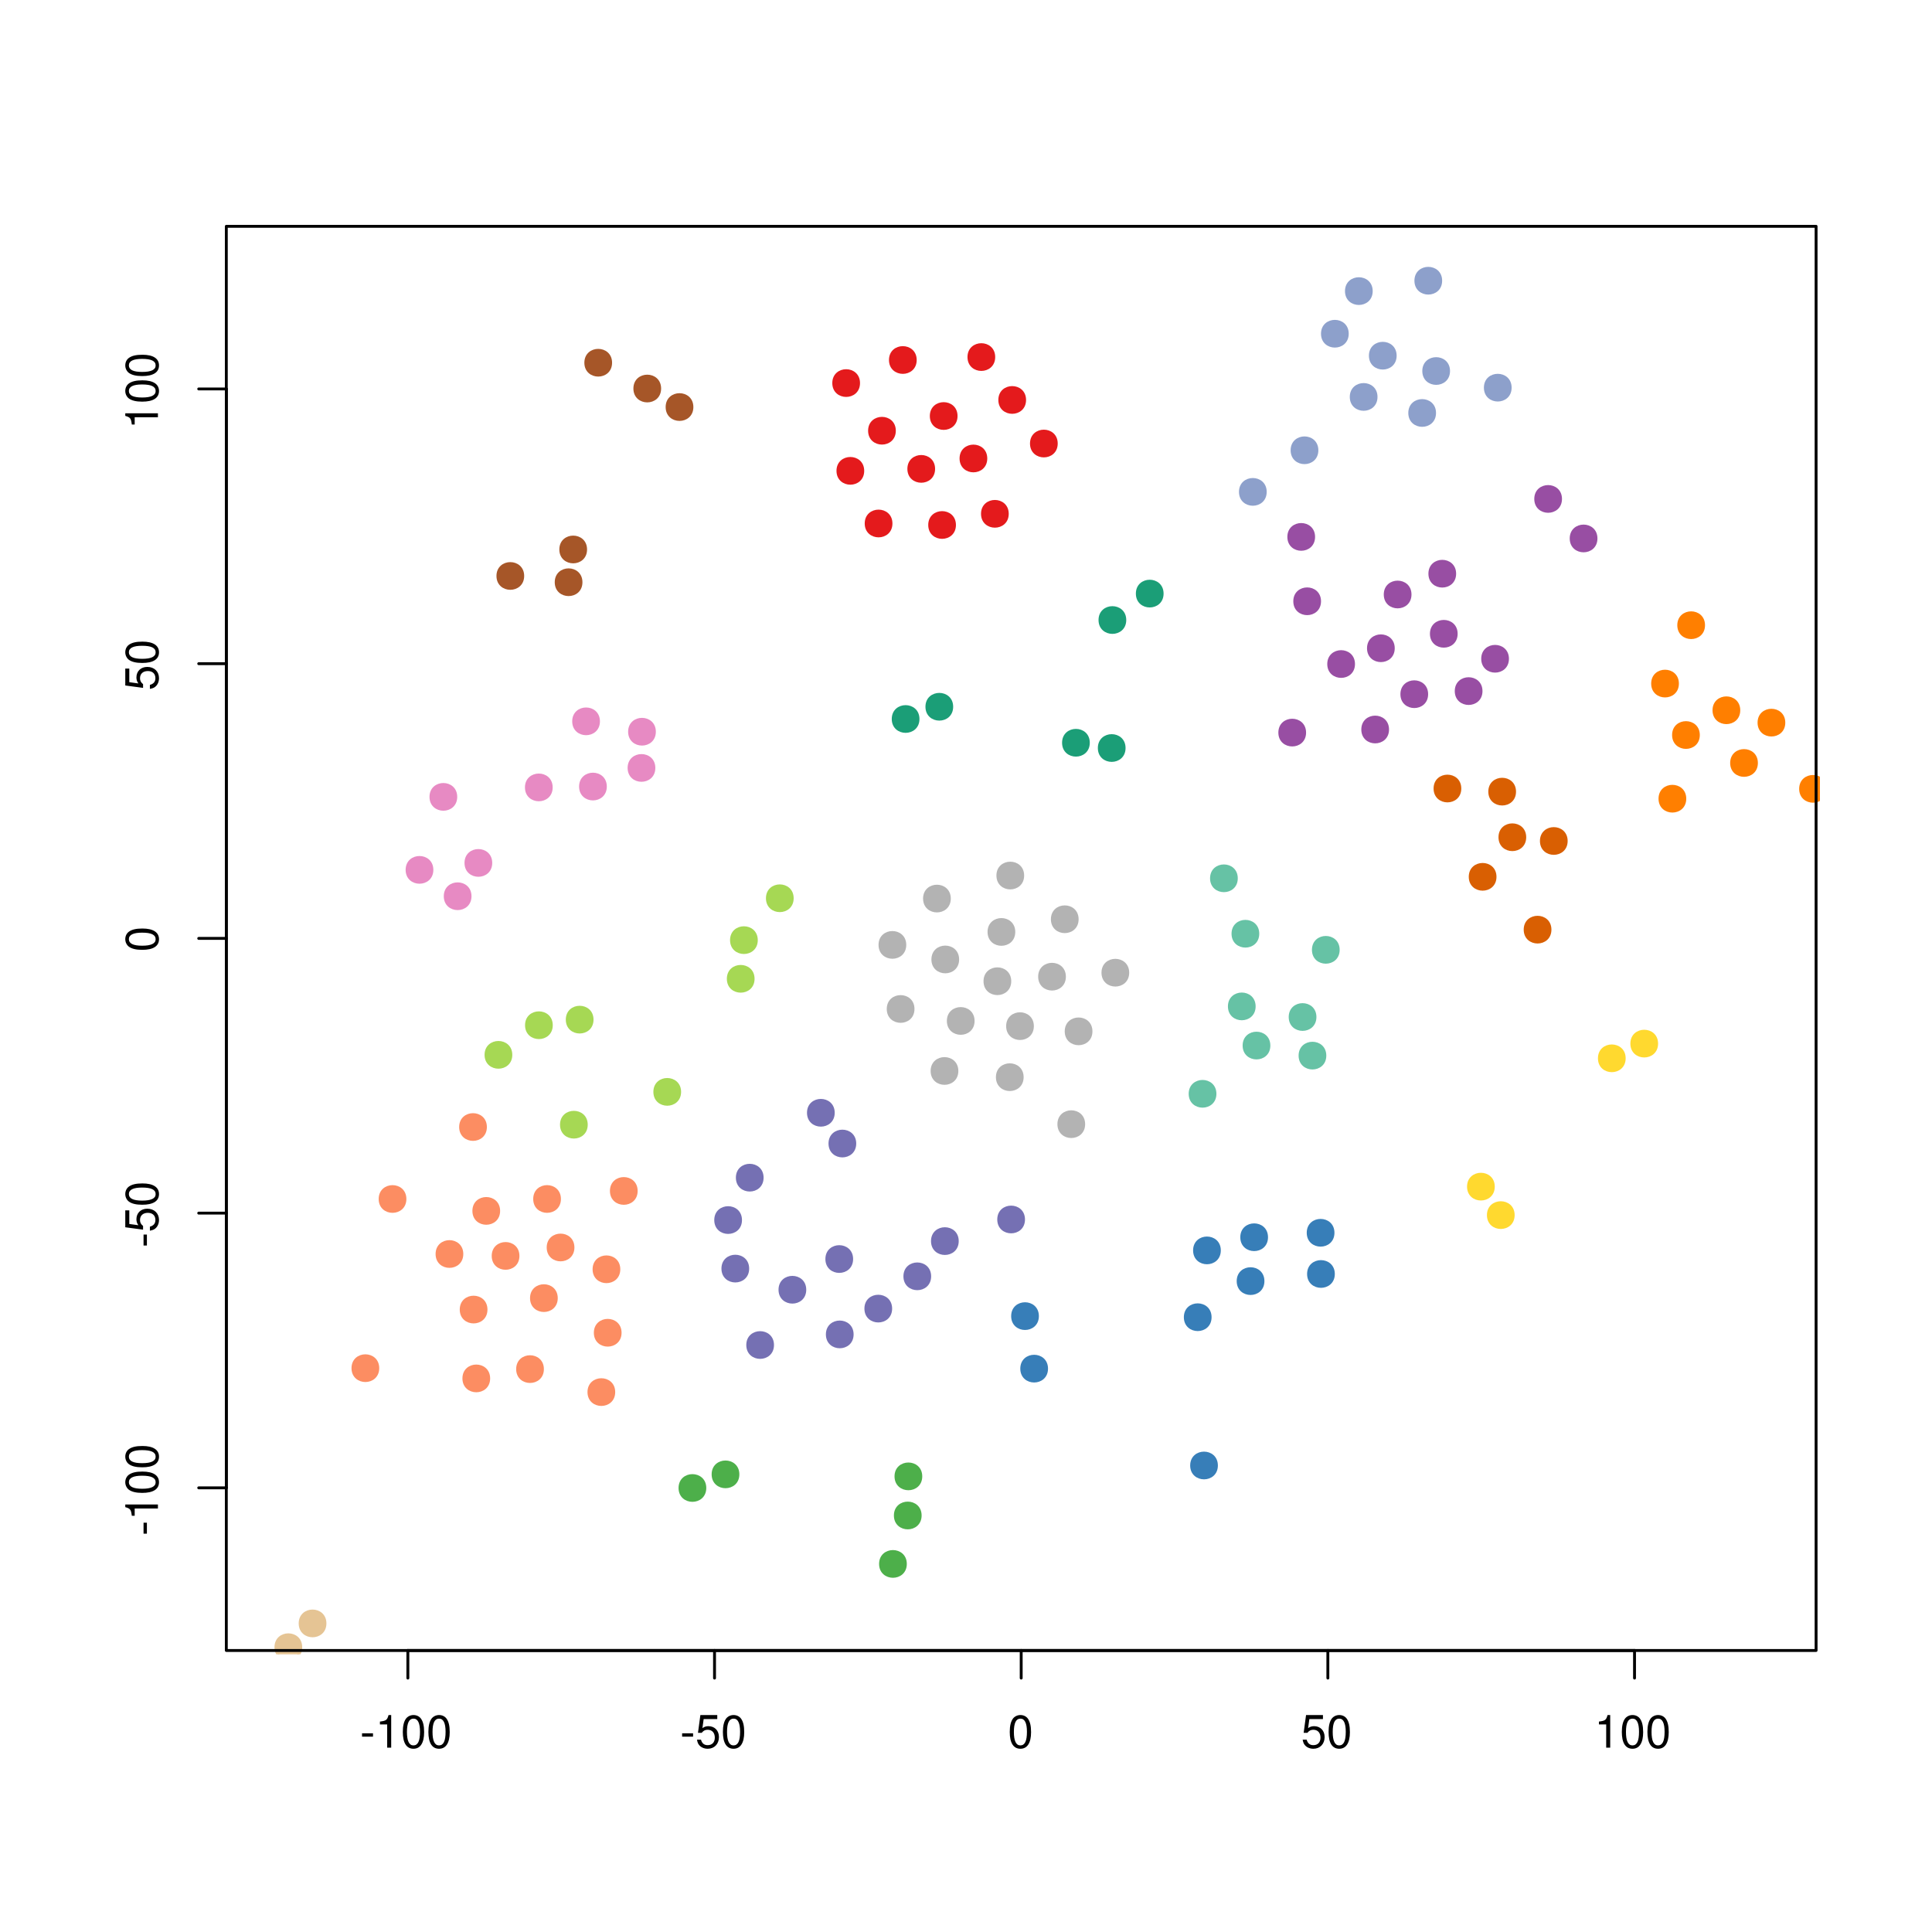 <?xml version="1.0" encoding="UTF-8"?>
<svg xmlns="http://www.w3.org/2000/svg" xmlns:xlink="http://www.w3.org/1999/xlink" width="504pt" height="504pt" viewBox="0 0 504 504" version="1.1">
<defs>
<g>
<symbol overflow="visible" id="glyph0-0">
<path style="stroke:none;" d=""/>
</symbol>
<symbol overflow="visible" id="glyph0-1">
<path style="stroke:none;" d="M 3.406 -3.75 L 0.547 -3.75 L 0.547 -2.875 L 3.406 -2.875 L 3.406 -3.75 Z M 3.406 -3.75 "/>
</symbol>
<symbol overflow="visible" id="glyph0-2">
<path style="stroke:none;" d="M 3.109 -6.062 L 3.109 0 L 4.156 0 L 4.156 -8.516 L 3.469 -8.516 C 3.094 -7.203 2.859 -7.016 1.219 -6.812 L 1.219 -6.062 L 3.109 -6.062 Z M 3.109 -6.062 "/>
</symbol>
<symbol overflow="visible" id="glyph0-3">
<path style="stroke:none;" d="M 3.297 -8.516 C 2.516 -8.516 1.781 -8.156 1.344 -7.578 C 0.797 -6.828 0.516 -5.688 0.516 -4.109 C 0.516 -1.25 1.469 0.281 3.297 0.281 C 5.094 0.281 6.078 -1.25 6.078 -4.047 C 6.078 -5.703 5.812 -6.797 5.25 -7.578 C 4.812 -8.172 4.109 -8.516 3.297 -8.516 Z M 3.297 -7.578 C 4.438 -7.578 5 -6.422 5 -4.141 C 5 -1.734 4.453 -0.594 3.281 -0.594 C 2.156 -0.594 1.594 -1.781 1.594 -4.109 C 1.594 -6.438 2.156 -7.578 3.297 -7.578 Z M 3.297 -7.578 "/>
</symbol>
<symbol overflow="visible" id="glyph0-4">
<path style="stroke:none;" d="M 5.719 -8.516 L 1.312 -8.516 L 0.688 -3.875 L 1.656 -3.875 C 2.141 -4.469 2.562 -4.672 3.219 -4.672 C 4.359 -4.672 5.078 -3.891 5.078 -2.625 C 5.078 -1.406 4.375 -0.656 3.219 -0.656 C 2.297 -0.656 1.734 -1.125 1.469 -2.094 L 0.422 -2.094 C 0.562 -1.391 0.688 -1.062 0.938 -0.75 C 1.422 -0.094 2.281 0.281 3.234 0.281 C 4.953 0.281 6.156 -0.969 6.156 -2.766 C 6.156 -4.453 5.047 -5.609 3.406 -5.609 C 2.812 -5.609 2.328 -5.453 1.844 -5.094 L 2.172 -7.469 L 5.719 -7.469 L 5.719 -8.516 Z M 5.719 -8.516 "/>
</symbol>
<symbol overflow="visible" id="glyph1-0">
<path style="stroke:none;" d=""/>
</symbol>
<symbol overflow="visible" id="glyph1-1">
<path style="stroke:none;" d="M -3.75 -3.406 L -3.75 -0.547 L -2.875 -0.547 L -2.875 -3.406 L -3.75 -3.406 Z M -3.75 -3.406 "/>
</symbol>
<symbol overflow="visible" id="glyph1-2">
<path style="stroke:none;" d="M -6.062 -3.109 L 0 -3.109 L 0 -4.156 L -8.516 -4.156 L -8.516 -3.469 C -7.203 -3.094 -7.016 -2.859 -6.812 -1.219 L -6.062 -1.219 L -6.062 -3.109 Z M -6.062 -3.109 "/>
</symbol>
<symbol overflow="visible" id="glyph1-3">
<path style="stroke:none;" d="M -8.516 -3.297 C -8.516 -2.516 -8.156 -1.781 -7.578 -1.344 C -6.828 -0.797 -5.688 -0.516 -4.109 -0.516 C -1.25 -0.516 0.281 -1.469 0.281 -3.297 C 0.281 -5.094 -1.25 -6.078 -4.047 -6.078 C -5.703 -6.078 -6.797 -5.812 -7.578 -5.25 C -8.172 -4.812 -8.516 -4.109 -8.516 -3.297 Z M -7.578 -3.297 C -7.578 -4.438 -6.422 -5 -4.141 -5 C -1.734 -5 -0.594 -4.453 -0.594 -3.281 C -0.594 -2.156 -1.781 -1.594 -4.109 -1.594 C -6.438 -1.594 -7.578 -2.156 -7.578 -3.297 Z M -7.578 -3.297 "/>
</symbol>
<symbol overflow="visible" id="glyph1-4">
<path style="stroke:none;" d="M -8.516 -5.719 L -8.516 -1.312 L -3.875 -0.688 L -3.875 -1.656 C -4.469 -2.141 -4.672 -2.562 -4.672 -3.219 C -4.672 -4.359 -3.891 -5.078 -2.625 -5.078 C -1.406 -5.078 -0.656 -4.375 -0.656 -3.219 C -0.656 -2.297 -1.125 -1.734 -2.094 -1.469 L -2.094 -0.422 C -1.391 -0.562 -1.062 -0.688 -0.75 -0.938 C -0.094 -1.422 0.281 -2.281 0.281 -3.234 C 0.281 -4.953 -0.969 -6.156 -2.766 -6.156 C -4.453 -6.156 -5.609 -5.047 -5.609 -3.406 C -5.609 -2.812 -5.453 -2.328 -5.094 -1.844 L -7.469 -2.172 L -7.469 -5.719 L -8.516 -5.719 Z M -8.516 -5.719 "/>
</symbol>
</g>
<clipPath id="clip1">
  <path d="M 59.039 59.039 L 474.758 59.039 L 474.758 431.559 L 59.039 431.559 Z M 59.039 59.039 "/>
</clipPath>
<clipPath id="clip2">
  <path d="M 0 0 L 505 0 L 505 505 L 0 505 Z M 0 0 "/>
</clipPath>
</defs>
<g id="surface0">
<rect x="0" y="0" width="504" height="504" style="fill:rgb(100%,100%,100%);fill-opacity:1;stroke:none;"/>
<g clip-path="url(#clip1)" clip-rule="nonzero">
<path style="fill-rule:nonzero;fill:rgb(98.824%,55.294%,38.431%);fill-opacity:1;stroke-width:0.75;stroke-linecap:round;stroke-linejoin:round;stroke:rgb(98.824%,55.294%,38.431%);stroke-opacity:1;stroke-miterlimit:10;" d="M 161.441 331.117 C 161.441 335.438 154.965 335.438 154.965 331.117 C 154.965 326.797 161.441 326.797 161.441 331.117 "/>
<path style="fill-rule:nonzero;fill:rgb(70.196%,70.196%,70.196%);fill-opacity:1;stroke-width:0.75;stroke-linecap:round;stroke-linejoin:round;stroke:rgb(70.196%,70.196%,70.196%);stroke-opacity:1;stroke-miterlimit:10;" d="M 249.832 250.293 C 249.832 254.613 243.352 254.613 243.352 250.293 C 243.352 245.973 249.832 245.973 249.832 250.293 "/>
<path style="fill-rule:nonzero;fill:rgb(70.196%,70.196%,70.196%);fill-opacity:1;stroke-width:0.75;stroke-linecap:round;stroke-linejoin:round;stroke:rgb(70.196%,70.196%,70.196%);stroke-opacity:1;stroke-miterlimit:10;" d="M 236.039 246.496 C 236.039 250.816 229.559 250.816 229.559 246.496 C 229.559 242.176 236.039 242.176 236.039 246.496 "/>
<path style="fill-rule:nonzero;fill:rgb(70.196%,70.196%,70.196%);fill-opacity:1;stroke-width:0.75;stroke-linecap:round;stroke-linejoin:round;stroke:rgb(70.196%,70.196%,70.196%);stroke-opacity:1;stroke-miterlimit:10;" d="M 294.199 253.746 C 294.199 258.066 287.719 258.066 287.719 253.746 C 287.719 249.426 294.199 249.426 294.199 253.746 "/>
<path style="fill-rule:nonzero;fill:rgb(70.196%,70.196%,70.196%);fill-opacity:1;stroke-width:0.75;stroke-linecap:round;stroke-linejoin:round;stroke:rgb(70.196%,70.196%,70.196%);stroke-opacity:1;stroke-miterlimit:10;" d="M 266.793 228.402 C 266.793 232.723 260.312 232.723 260.312 228.402 C 260.312 224.082 266.793 224.082 266.793 228.402 "/>
<path style="fill-rule:nonzero;fill:rgb(45.882%,43.922%,70.196%);fill-opacity:1;stroke-width:0.75;stroke-linecap:round;stroke-linejoin:round;stroke:rgb(45.882%,43.922%,70.196%);stroke-opacity:1;stroke-miterlimit:10;" d="M 222.305 348.105 C 222.305 352.426 215.824 352.426 215.824 348.105 C 215.824 343.785 222.305 343.785 222.305 348.105 "/>
<path style="fill-rule:nonzero;fill:rgb(45.882%,43.922%,70.196%);fill-opacity:1;stroke-width:0.75;stroke-linecap:round;stroke-linejoin:round;stroke:rgb(45.882%,43.922%,70.196%);stroke-opacity:1;stroke-miterlimit:10;" d="M 209.949 336.453 C 209.949 340.773 203.469 340.773 203.469 336.453 C 203.469 332.133 209.949 332.133 209.949 336.453 "/>
<path style="fill-rule:nonzero;fill:rgb(98.824%,55.294%,38.431%);fill-opacity:1;stroke-width:0.75;stroke-linecap:round;stroke-linejoin:round;stroke:rgb(98.824%,55.294%,38.431%);stroke-opacity:1;stroke-miterlimit:10;" d="M 130.09 315.887 C 130.09 320.207 123.609 320.207 123.609 315.887 C 123.609 311.566 130.09 311.566 130.09 315.887 "/>
<path style="fill-rule:nonzero;fill:rgb(98.824%,55.294%,38.431%);fill-opacity:1;stroke-width:0.75;stroke-linecap:round;stroke-linejoin:round;stroke:rgb(98.824%,55.294%,38.431%);stroke-opacity:1;stroke-miterlimit:10;" d="M 145.953 312.777 C 145.953 317.098 139.473 317.098 139.473 312.777 C 139.473 308.457 145.953 308.457 145.953 312.777 "/>
<path style="fill-rule:nonzero;fill:rgb(98.824%,55.294%,38.431%);fill-opacity:1;stroke-width:0.75;stroke-linecap:round;stroke-linejoin:round;stroke:rgb(98.824%,55.294%,38.431%);stroke-opacity:1;stroke-miterlimit:10;" d="M 126.789 341.625 C 126.789 345.945 120.309 345.945 120.309 341.625 C 120.309 337.305 126.789 337.305 126.789 341.625 "/>
<path style="fill-rule:nonzero;fill:rgb(98.824%,55.294%,38.431%);fill-opacity:1;stroke-width:0.75;stroke-linecap:round;stroke-linejoin:round;stroke:rgb(98.824%,55.294%,38.431%);stroke-opacity:1;stroke-miterlimit:10;" d="M 120.484 327.133 C 120.484 331.453 114.008 331.453 114.008 327.133 C 114.008 322.812 120.484 322.812 120.484 327.133 "/>
<path style="fill-rule:nonzero;fill:rgb(98.824%,55.294%,38.431%);fill-opacity:1;stroke-width:0.75;stroke-linecap:round;stroke-linejoin:round;stroke:rgb(98.824%,55.294%,38.431%);stroke-opacity:1;stroke-miterlimit:10;" d="M 126.637 294.004 C 126.637 298.324 120.156 298.324 120.156 294.004 C 120.156 289.688 126.637 289.688 126.637 294.004 "/>
<path style="fill-rule:nonzero;fill:rgb(98.824%,55.294%,38.431%);fill-opacity:1;stroke-width:0.75;stroke-linecap:round;stroke-linejoin:round;stroke:rgb(98.824%,55.294%,38.431%);stroke-opacity:1;stroke-miterlimit:10;" d="M 161.773 347.676 C 161.773 351.996 155.293 351.996 155.293 347.676 C 155.293 343.355 161.773 343.355 161.773 347.676 "/>
<path style="fill-rule:nonzero;fill:rgb(90.588%,54.118%,76.471%);fill-opacity:1;stroke-width:0.75;stroke-linecap:round;stroke-linejoin:round;stroke:rgb(90.588%,54.118%,76.471%);stroke-opacity:1;stroke-miterlimit:10;" d="M 143.801 205.41 C 143.801 209.73 137.32 209.73 137.32 205.41 C 137.32 201.09 143.801 201.09 143.801 205.41 "/>
<path style="fill-rule:nonzero;fill:rgb(96.863%,50.588%,74.902%);fill-opacity:1;stroke-width:0.75;stroke-linecap:round;stroke-linejoin:round;stroke:rgb(96.863%,50.588%,74.902%);stroke-opacity:1;stroke-miterlimit:10;" d="M 480.898 452.477 C 480.898 456.797 474.418 456.797 474.418 452.477 C 474.418 448.156 480.898 448.156 480.898 452.477 "/>
<path style="fill-rule:nonzero;fill:rgb(90.588%,54.118%,76.471%);fill-opacity:1;stroke-width:0.75;stroke-linecap:round;stroke-linejoin:round;stroke:rgb(90.588%,54.118%,76.471%);stroke-opacity:1;stroke-miterlimit:10;" d="M 122.625 233.801 C 122.625 238.121 116.145 238.121 116.145 233.801 C 116.145 229.48 122.625 229.48 122.625 233.801 "/>
<path style="fill-rule:nonzero;fill:rgb(45.882%,43.922%,70.196%);fill-opacity:1;stroke-width:0.75;stroke-linecap:round;stroke-linejoin:round;stroke:rgb(45.882%,43.922%,70.196%);stroke-opacity:1;stroke-miterlimit:10;" d="M 193.184 318.277 C 193.184 322.598 186.703 322.598 186.703 318.277 C 186.703 313.957 193.184 313.957 193.184 318.277 "/>
<path style="fill-rule:nonzero;fill:rgb(45.882%,43.922%,70.196%);fill-opacity:1;stroke-width:0.75;stroke-linecap:round;stroke-linejoin:round;stroke:rgb(45.882%,43.922%,70.196%);stroke-opacity:1;stroke-miterlimit:10;" d="M 195.059 330.938 C 195.059 335.258 188.578 335.258 188.578 330.938 C 188.578 326.617 195.059 326.617 195.059 330.938 "/>
<path style="fill-rule:nonzero;fill:rgb(98.824%,55.294%,38.431%);fill-opacity:1;stroke-width:0.75;stroke-linecap:round;stroke-linejoin:round;stroke:rgb(98.824%,55.294%,38.431%);stroke-opacity:1;stroke-miterlimit:10;" d="M 105.637 312.781 C 105.637 317.098 99.16 317.098 99.16 312.781 C 99.16 308.461 105.637 308.461 105.637 312.781 "/>
<path style="fill-rule:nonzero;fill:rgb(89.804%,76.863%,58.039%);fill-opacity:1;stroke-width:0.75;stroke-linecap:round;stroke-linejoin:round;stroke:rgb(89.804%,76.863%,58.039%);stroke-opacity:1;stroke-miterlimit:10;" d="M 84.777 423.5 C 84.777 427.82 78.297 427.82 78.297 423.5 C 78.297 419.18 84.777 419.18 84.777 423.5 "/>
<path style="fill-rule:nonzero;fill:rgb(65.098%,84.706%,32.941%);fill-opacity:1;stroke-width:0.75;stroke-linecap:round;stroke-linejoin:round;stroke:rgb(65.098%,84.706%,32.941%);stroke-opacity:1;stroke-miterlimit:10;" d="M 177.301 284.836 C 177.301 289.156 170.82 289.156 170.82 284.836 C 170.82 280.516 177.301 280.516 177.301 284.836 "/>
<path style="fill-rule:nonzero;fill:rgb(70.196%,70.196%,70.196%);fill-opacity:1;stroke-width:0.75;stroke-linecap:round;stroke-linejoin:round;stroke:rgb(70.196%,70.196%,70.196%);stroke-opacity:1;stroke-miterlimit:10;" d="M 269.328 267.688 C 269.328 272.008 262.848 272.008 262.848 267.688 C 262.848 263.371 269.328 263.371 269.328 267.688 "/>
<path style="fill-rule:nonzero;fill:rgb(70.196%,70.196%,70.196%);fill-opacity:1;stroke-width:0.75;stroke-linecap:round;stroke-linejoin:round;stroke:rgb(70.196%,70.196%,70.196%);stroke-opacity:1;stroke-miterlimit:10;" d="M 284.609 269.047 C 284.609 273.367 278.129 273.367 278.129 269.047 C 278.129 264.727 284.609 264.727 284.609 269.047 "/>
<path style="fill-rule:nonzero;fill:rgb(90.588%,54.118%,76.471%);fill-opacity:1;stroke-width:0.75;stroke-linecap:round;stroke-linejoin:round;stroke:rgb(90.588%,54.118%,76.471%);stroke-opacity:1;stroke-miterlimit:10;" d="M 118.898 207.879 C 118.898 212.199 112.418 212.199 112.418 207.879 C 112.418 203.559 118.898 203.559 118.898 207.879 "/>
<path style="fill-rule:nonzero;fill:rgb(98.824%,55.294%,38.431%);fill-opacity:1;stroke-width:0.75;stroke-linecap:round;stroke-linejoin:round;stroke:rgb(98.824%,55.294%,38.431%);stroke-opacity:1;stroke-miterlimit:10;" d="M 160.113 363.156 C 160.113 367.473 153.633 367.473 153.633 363.156 C 153.633 358.836 160.113 358.836 160.113 363.156 "/>
<path style="fill-rule:nonzero;fill:rgb(70.196%,70.196%,70.196%);fill-opacity:1;stroke-width:0.75;stroke-linecap:round;stroke-linejoin:round;stroke:rgb(70.196%,70.196%,70.196%);stroke-opacity:1;stroke-miterlimit:10;" d="M 249.629 279.383 C 249.629 283.703 243.148 283.703 243.148 279.383 C 243.148 275.062 249.629 275.062 249.629 279.383 "/>
<path style="fill-rule:nonzero;fill:rgb(70.196%,70.196%,70.196%);fill-opacity:1;stroke-width:0.75;stroke-linecap:round;stroke-linejoin:round;stroke:rgb(70.196%,70.196%,70.196%);stroke-opacity:1;stroke-miterlimit:10;" d="M 266.66 281.004 C 266.66 285.324 260.18 285.324 260.18 281.004 C 260.18 276.684 266.66 276.684 266.66 281.004 "/>
<path style="fill-rule:nonzero;fill:rgb(70.196%,70.196%,70.196%);fill-opacity:1;stroke-width:0.75;stroke-linecap:round;stroke-linejoin:round;stroke:rgb(70.196%,70.196%,70.196%);stroke-opacity:1;stroke-miterlimit:10;" d="M 253.863 266.332 C 253.863 270.652 247.383 270.652 247.383 266.332 C 247.383 262.012 253.863 262.012 253.863 266.332 "/>
<path style="fill-rule:nonzero;fill:rgb(45.882%,43.922%,70.196%);fill-opacity:1;stroke-width:0.75;stroke-linecap:round;stroke-linejoin:round;stroke:rgb(45.882%,43.922%,70.196%);stroke-opacity:1;stroke-miterlimit:10;" d="M 232.355 341.375 C 232.355 345.695 225.875 345.695 225.875 341.375 C 225.875 337.055 232.355 337.055 232.355 341.375 "/>
<path style="fill-rule:nonzero;fill:rgb(90.588%,54.118%,76.471%);fill-opacity:1;stroke-width:0.75;stroke-linecap:round;stroke-linejoin:round;stroke:rgb(90.588%,54.118%,76.471%);stroke-opacity:1;stroke-miterlimit:10;" d="M 128.031 225.109 C 128.031 229.43 121.551 229.43 121.551 225.109 C 121.551 220.789 128.031 220.789 128.031 225.109 "/>
<path style="fill-rule:nonzero;fill:rgb(65.098%,84.706%,32.941%);fill-opacity:1;stroke-width:0.75;stroke-linecap:round;stroke-linejoin:round;stroke:rgb(65.098%,84.706%,32.941%);stroke-opacity:1;stroke-miterlimit:10;" d="M 143.824 267.449 C 143.824 271.77 137.344 271.77 137.344 267.449 C 137.344 263.129 143.824 263.129 143.824 267.449 "/>
<path style="fill-rule:nonzero;fill:rgb(65.098%,84.706%,32.941%);fill-opacity:1;stroke-width:0.75;stroke-linecap:round;stroke-linejoin:round;stroke:rgb(65.098%,84.706%,32.941%);stroke-opacity:1;stroke-miterlimit:10;" d="M 133.266 275.176 C 133.266 279.496 126.785 279.496 126.785 275.176 C 126.785 270.855 133.266 270.855 133.266 275.176 "/>
<path style="fill-rule:nonzero;fill:rgb(65.098%,84.706%,32.941%);fill-opacity:1;stroke-width:0.75;stroke-linecap:round;stroke-linejoin:round;stroke:rgb(65.098%,84.706%,32.941%);stroke-opacity:1;stroke-miterlimit:10;" d="M 197.305 245.254 C 197.305 249.574 190.824 249.574 190.824 245.254 C 190.824 240.934 197.305 240.934 197.305 245.254 "/>
<path style="fill-rule:nonzero;fill:rgb(40%,76.078%,64.706%);fill-opacity:1;stroke-width:0.75;stroke-linecap:round;stroke-linejoin:round;stroke:rgb(40%,76.078%,64.706%);stroke-opacity:1;stroke-miterlimit:10;" d="M 316.949 285.34 C 316.949 289.66 310.469 289.66 310.469 285.34 C 310.469 281.02 316.949 281.02 316.949 285.34 "/>
<path style="fill-rule:nonzero;fill:rgb(65.098%,84.706%,32.941%);fill-opacity:1;stroke-width:0.75;stroke-linecap:round;stroke-linejoin:round;stroke:rgb(65.098%,84.706%,32.941%);stroke-opacity:1;stroke-miterlimit:10;" d="M 206.668 234.328 C 206.668 238.648 200.188 238.648 200.188 234.328 C 200.188 230.008 206.668 230.008 206.668 234.328 "/>
<path style="fill-rule:nonzero;fill:rgb(65.098%,84.706%,32.941%);fill-opacity:1;stroke-width:0.75;stroke-linecap:round;stroke-linejoin:round;stroke:rgb(65.098%,84.706%,32.941%);stroke-opacity:1;stroke-miterlimit:10;" d="M 196.469 255.34 C 196.469 259.66 189.988 259.66 189.988 255.34 C 189.988 251.02 196.469 251.02 196.469 255.34 "/>
<path style="fill-rule:nonzero;fill:rgb(40%,76.078%,64.706%);fill-opacity:1;stroke-width:0.75;stroke-linecap:round;stroke-linejoin:round;stroke:rgb(40%,76.078%,64.706%);stroke-opacity:1;stroke-miterlimit:10;" d="M 349.102 247.781 C 349.102 252.102 342.621 252.102 342.621 247.781 C 342.621 243.461 349.102 243.461 349.102 247.781 "/>
<path style="fill-rule:nonzero;fill:rgb(65.098%,33.725%,15.686%);fill-opacity:1;stroke-width:0.75;stroke-linecap:round;stroke-linejoin:round;stroke:rgb(65.098%,33.725%,15.686%);stroke-opacity:1;stroke-miterlimit:10;" d="M 152.77 143.34 C 152.77 147.66 146.289 147.66 146.289 143.34 C 146.289 139.02 152.77 139.02 152.77 143.34 "/>
<path style="fill-rule:nonzero;fill:rgb(40%,76.078%,64.706%);fill-opacity:1;stroke-width:0.75;stroke-linecap:round;stroke-linejoin:round;stroke:rgb(40%,76.078%,64.706%);stroke-opacity:1;stroke-miterlimit:10;" d="M 328.125 243.582 C 328.125 247.902 321.645 247.902 321.645 243.582 C 321.645 239.262 328.125 239.262 328.125 243.582 "/>
<path style="fill-rule:nonzero;fill:rgb(98.824%,55.294%,38.431%);fill-opacity:1;stroke-width:0.75;stroke-linecap:round;stroke-linejoin:round;stroke:rgb(98.824%,55.294%,38.431%);stroke-opacity:1;stroke-miterlimit:10;" d="M 165.969 310.68 C 165.969 315 159.488 315 159.488 310.68 C 159.488 306.359 165.969 306.359 165.969 310.68 "/>
<path style="fill-rule:nonzero;fill:rgb(90.588%,54.118%,76.471%);fill-opacity:1;stroke-width:0.75;stroke-linecap:round;stroke-linejoin:round;stroke:rgb(90.588%,54.118%,76.471%);stroke-opacity:1;stroke-miterlimit:10;" d="M 157.922 205.188 C 157.922 209.508 151.441 209.508 151.441 205.188 C 151.441 200.867 157.922 200.867 157.922 205.188 "/>
<path style="fill-rule:nonzero;fill:rgb(89.804%,76.863%,58.039%);fill-opacity:1;stroke-width:0.75;stroke-linecap:round;stroke-linejoin:round;stroke:rgb(89.804%,76.863%,58.039%);stroke-opacity:1;stroke-miterlimit:10;" d="M 138.547 445.414 C 138.547 449.734 132.066 449.734 132.066 445.414 C 132.066 441.098 138.547 441.098 138.547 445.414 "/>
<path style="fill-rule:nonzero;fill:rgb(89.804%,76.863%,58.039%);fill-opacity:1;stroke-width:0.75;stroke-linecap:round;stroke-linejoin:round;stroke:rgb(89.804%,76.863%,58.039%);stroke-opacity:1;stroke-miterlimit:10;" d="M 78.461 429.707 C 78.461 434.027 71.98 434.027 71.98 429.707 C 71.98 425.387 78.461 425.387 78.461 429.707 "/>
<path style="fill-rule:nonzero;fill:rgb(59.608%,30.588%,63.922%);fill-opacity:1;stroke-width:0.75;stroke-linecap:round;stroke-linejoin:round;stroke:rgb(59.608%,30.588%,63.922%);stroke-opacity:1;stroke-miterlimit:10;" d="M 342.688 140.062 C 342.688 144.383 336.207 144.383 336.207 140.062 C 336.207 135.742 342.688 135.742 342.688 140.062 "/>
<path style="fill-rule:nonzero;fill:rgb(55.294%,62.745%,79.608%);fill-opacity:1;stroke-width:0.75;stroke-linecap:round;stroke-linejoin:round;stroke:rgb(55.294%,62.745%,79.608%);stroke-opacity:1;stroke-miterlimit:10;" d="M 330.066 128.316 C 330.066 132.637 323.586 132.637 323.586 128.316 C 323.586 123.996 330.066 123.996 330.066 128.316 "/>
<path style="fill-rule:nonzero;fill:rgb(21.569%,49.412%,72.157%);fill-opacity:1;stroke-width:0.75;stroke-linecap:round;stroke-linejoin:round;stroke:rgb(21.569%,49.412%,72.157%);stroke-opacity:1;stroke-miterlimit:10;" d="M 273.02 357.035 C 273.02 361.355 266.539 361.355 266.539 357.035 C 266.539 352.715 273.02 352.715 273.02 357.035 "/>
<path style="fill-rule:nonzero;fill:rgb(21.569%,49.412%,72.157%);fill-opacity:1;stroke-width:0.75;stroke-linecap:round;stroke-linejoin:round;stroke:rgb(21.569%,49.412%,72.157%);stroke-opacity:1;stroke-miterlimit:10;" d="M 270.637 343.336 C 270.637 347.656 264.156 347.656 264.156 343.336 C 264.156 339.016 270.637 339.016 270.637 343.336 "/>
<path style="fill-rule:nonzero;fill:rgb(21.569%,49.412%,72.157%);fill-opacity:1;stroke-width:0.75;stroke-linecap:round;stroke-linejoin:round;stroke:rgb(21.569%,49.412%,72.157%);stroke-opacity:1;stroke-miterlimit:10;" d="M 315.688 343.621 C 315.688 347.941 309.207 347.941 309.207 343.621 C 309.207 339.301 315.688 339.301 315.688 343.621 "/>
<path style="fill-rule:nonzero;fill:rgb(65.098%,84.706%,32.941%);fill-opacity:1;stroke-width:0.75;stroke-linecap:round;stroke-linejoin:round;stroke:rgb(65.098%,84.706%,32.941%);stroke-opacity:1;stroke-miterlimit:10;" d="M 154.457 265.992 C 154.457 270.312 147.977 270.312 147.977 265.992 C 147.977 261.672 154.457 261.672 154.457 265.992 "/>
<path style="fill-rule:nonzero;fill:rgb(70.196%,70.196%,70.196%);fill-opacity:1;stroke-width:0.75;stroke-linecap:round;stroke-linejoin:round;stroke:rgb(70.196%,70.196%,70.196%);stroke-opacity:1;stroke-miterlimit:10;" d="M 277.68 254.785 C 277.68 259.105 271.199 259.105 271.199 254.785 C 271.199 250.465 277.68 250.465 277.68 254.785 "/>
<path style="fill-rule:nonzero;fill:rgb(70.196%,70.196%,70.196%);fill-opacity:1;stroke-width:0.75;stroke-linecap:round;stroke-linejoin:round;stroke:rgb(70.196%,70.196%,70.196%);stroke-opacity:1;stroke-miterlimit:10;" d="M 263.426 255.973 C 263.426 260.293 256.945 260.293 256.945 255.973 C 256.945 251.652 263.426 251.652 263.426 255.973 "/>
<path style="fill-rule:nonzero;fill:rgb(70.196%,70.196%,70.196%);fill-opacity:1;stroke-width:0.75;stroke-linecap:round;stroke-linejoin:round;stroke:rgb(70.196%,70.196%,70.196%);stroke-opacity:1;stroke-miterlimit:10;" d="M 281.004 239.805 C 281.004 244.125 274.523 244.125 274.523 239.805 C 274.523 235.484 281.004 235.484 281.004 239.805 "/>
<path style="fill-rule:nonzero;fill:rgb(70.196%,70.196%,70.196%);fill-opacity:1;stroke-width:0.75;stroke-linecap:round;stroke-linejoin:round;stroke:rgb(70.196%,70.196%,70.196%);stroke-opacity:1;stroke-miterlimit:10;" d="M 238.184 263.211 C 238.184 267.531 231.703 267.531 231.703 263.211 C 231.703 258.891 238.184 258.891 238.184 263.211 "/>
<path style="fill-rule:nonzero;fill:rgb(70.196%,70.196%,70.196%);fill-opacity:1;stroke-width:0.75;stroke-linecap:round;stroke-linejoin:round;stroke:rgb(70.196%,70.196%,70.196%);stroke-opacity:1;stroke-miterlimit:10;" d="M 264.477 243.113 C 264.477 247.434 257.996 247.434 257.996 243.113 C 257.996 238.793 264.477 238.793 264.477 243.113 "/>
<path style="fill-rule:nonzero;fill:rgb(70.196%,70.196%,70.196%);fill-opacity:1;stroke-width:0.75;stroke-linecap:round;stroke-linejoin:round;stroke:rgb(70.196%,70.196%,70.196%);stroke-opacity:1;stroke-miterlimit:10;" d="M 247.656 234.406 C 247.656 238.727 241.176 238.727 241.176 234.406 C 241.176 230.09 247.656 230.09 247.656 234.406 "/>
<path style="fill-rule:nonzero;fill:rgb(98.824%,55.294%,38.431%);fill-opacity:1;stroke-width:0.75;stroke-linecap:round;stroke-linejoin:round;stroke:rgb(98.824%,55.294%,38.431%);stroke-opacity:1;stroke-miterlimit:10;" d="M 145.125 338.641 C 145.125 342.961 138.645 342.961 138.645 338.641 C 138.645 334.32 145.125 334.32 145.125 338.641 "/>
<path style="fill-rule:nonzero;fill:rgb(98.824%,55.294%,38.431%);fill-opacity:1;stroke-width:0.75;stroke-linecap:round;stroke-linejoin:round;stroke:rgb(98.824%,55.294%,38.431%);stroke-opacity:1;stroke-miterlimit:10;" d="M 135.129 327.629 C 135.129 331.949 128.648 331.949 128.648 327.629 C 128.648 323.309 135.129 323.309 135.129 327.629 "/>
<path style="fill-rule:nonzero;fill:rgb(98.824%,55.294%,38.431%);fill-opacity:1;stroke-width:0.75;stroke-linecap:round;stroke-linejoin:round;stroke:rgb(98.824%,55.294%,38.431%);stroke-opacity:1;stroke-miterlimit:10;" d="M 149.473 325.43 C 149.473 329.75 142.992 329.75 142.992 325.43 C 142.992 321.109 149.473 321.109 149.473 325.43 "/>
<path style="fill-rule:nonzero;fill:rgb(100%,49.804%,0%);fill-opacity:1;stroke-width:0.75;stroke-linecap:round;stroke-linejoin:round;stroke:rgb(100%,49.804%,0%);stroke-opacity:1;stroke-miterlimit:10;" d="M 458.203 199.035 C 458.203 203.355 451.723 203.355 451.723 199.035 C 451.723 194.715 458.203 194.715 458.203 199.035 "/>
<path style="fill-rule:nonzero;fill:rgb(45.882%,43.922%,70.196%);fill-opacity:1;stroke-width:0.75;stroke-linecap:round;stroke-linejoin:round;stroke:rgb(45.882%,43.922%,70.196%);stroke-opacity:1;stroke-miterlimit:10;" d="M 242.531 332.953 C 242.531 337.273 236.051 337.273 236.051 332.953 C 236.051 328.633 242.531 328.633 242.531 332.953 "/>
<path style="fill-rule:nonzero;fill:rgb(45.882%,43.922%,70.196%);fill-opacity:1;stroke-width:0.75;stroke-linecap:round;stroke-linejoin:round;stroke:rgb(45.882%,43.922%,70.196%);stroke-opacity:1;stroke-miterlimit:10;" d="M 222.176 328.445 C 222.176 332.766 215.695 332.766 215.695 328.445 C 215.695 324.125 222.176 324.125 222.176 328.445 "/>
<path style="fill-rule:nonzero;fill:rgb(45.882%,43.922%,70.196%);fill-opacity:1;stroke-width:0.75;stroke-linecap:round;stroke-linejoin:round;stroke:rgb(45.882%,43.922%,70.196%);stroke-opacity:1;stroke-miterlimit:10;" d="M 249.727 323.766 C 249.727 328.086 243.246 328.086 243.246 323.766 C 243.246 319.445 249.727 319.445 249.727 323.766 "/>
<path style="fill-rule:nonzero;fill:rgb(65.098%,33.725%,15.686%);fill-opacity:1;stroke-width:0.75;stroke-linecap:round;stroke-linejoin:round;stroke:rgb(65.098%,33.725%,15.686%);stroke-opacity:1;stroke-miterlimit:10;" d="M 136.367 150.25 C 136.367 154.57 129.887 154.57 129.887 150.25 C 129.887 145.934 136.367 145.934 136.367 150.25 "/>
<path style="fill-rule:nonzero;fill:rgb(98.824%,55.294%,38.431%);fill-opacity:1;stroke-width:0.75;stroke-linecap:round;stroke-linejoin:round;stroke:rgb(98.824%,55.294%,38.431%);stroke-opacity:1;stroke-miterlimit:10;" d="M 98.555 356.914 C 98.555 361.234 92.074 361.234 92.074 356.914 C 92.074 352.594 98.555 352.594 98.555 356.914 "/>
<path style="fill-rule:nonzero;fill:rgb(70.196%,70.196%,70.196%);fill-opacity:1;stroke-width:0.75;stroke-linecap:round;stroke-linejoin:round;stroke:rgb(70.196%,70.196%,70.196%);stroke-opacity:1;stroke-miterlimit:10;" d="M 282.703 293.262 C 282.703 297.582 276.223 297.582 276.223 293.262 C 276.223 288.941 282.703 288.941 282.703 293.262 "/>
<path style="fill-rule:nonzero;fill:rgb(30.196%,68.627%,29.02%);fill-opacity:1;stroke-width:0.75;stroke-linecap:round;stroke-linejoin:round;stroke:rgb(30.196%,68.627%,29.02%);stroke-opacity:1;stroke-miterlimit:10;" d="M 192.5 384.617 C 192.5 388.934 186.02 388.934 186.02 384.617 C 186.02 380.297 192.5 380.297 192.5 384.617 "/>
<path style="fill-rule:nonzero;fill:rgb(30.196%,68.627%,29.02%);fill-opacity:1;stroke-width:0.75;stroke-linecap:round;stroke-linejoin:round;stroke:rgb(30.196%,68.627%,29.02%);stroke-opacity:1;stroke-miterlimit:10;" d="M 183.871 388.168 C 183.871 392.488 177.391 392.488 177.391 388.168 C 177.391 383.852 183.871 383.852 183.871 388.168 "/>
<path style="fill-rule:nonzero;fill:rgb(65.098%,33.725%,15.686%);fill-opacity:1;stroke-width:0.75;stroke-linecap:round;stroke-linejoin:round;stroke:rgb(65.098%,33.725%,15.686%);stroke-opacity:1;stroke-miterlimit:10;" d="M 151.566 151.887 C 151.566 156.203 145.09 156.203 145.09 151.887 C 145.09 147.566 151.566 147.566 151.566 151.887 "/>
<path style="fill-rule:nonzero;fill:rgb(59.608%,30.588%,63.922%);fill-opacity:1;stroke-width:0.75;stroke-linecap:round;stroke-linejoin:round;stroke:rgb(59.608%,30.588%,63.922%);stroke-opacity:1;stroke-miterlimit:10;" d="M 379.484 149.66 C 379.484 153.98 373.004 153.98 373.004 149.66 C 373.004 145.34 379.484 145.34 379.484 149.66 "/>
<path style="fill-rule:nonzero;fill:rgb(59.608%,30.588%,63.922%);fill-opacity:1;stroke-width:0.75;stroke-linecap:round;stroke-linejoin:round;stroke:rgb(59.608%,30.588%,63.922%);stroke-opacity:1;stroke-miterlimit:10;" d="M 367.84 155.086 C 367.84 159.406 361.359 159.406 361.359 155.086 C 361.359 150.766 367.84 150.766 367.84 155.086 "/>
<path style="fill-rule:nonzero;fill:rgb(59.608%,30.588%,63.922%);fill-opacity:1;stroke-width:0.75;stroke-linecap:round;stroke-linejoin:round;stroke:rgb(59.608%,30.588%,63.922%);stroke-opacity:1;stroke-miterlimit:10;" d="M 379.879 165.336 C 379.879 169.656 373.402 169.656 373.402 165.336 C 373.402 161.016 379.879 161.016 379.879 165.336 "/>
<path style="fill-rule:nonzero;fill:rgb(59.608%,30.588%,63.922%);fill-opacity:1;stroke-width:0.75;stroke-linecap:round;stroke-linejoin:round;stroke:rgb(59.608%,30.588%,63.922%);stroke-opacity:1;stroke-miterlimit:10;" d="M 372.18 181.094 C 372.18 185.414 365.699 185.414 365.699 181.094 C 365.699 176.773 372.18 176.773 372.18 181.094 "/>
<path style="fill-rule:nonzero;fill:rgb(59.608%,30.588%,63.922%);fill-opacity:1;stroke-width:0.75;stroke-linecap:round;stroke-linejoin:round;stroke:rgb(59.608%,30.588%,63.922%);stroke-opacity:1;stroke-miterlimit:10;" d="M 386.359 180.285 C 386.359 184.605 379.879 184.605 379.879 180.285 C 379.879 175.965 386.359 175.965 386.359 180.285 "/>
<path style="fill-rule:nonzero;fill:rgb(59.608%,30.588%,63.922%);fill-opacity:1;stroke-width:0.75;stroke-linecap:round;stroke-linejoin:round;stroke:rgb(59.608%,30.588%,63.922%);stroke-opacity:1;stroke-miterlimit:10;" d="M 393.262 171.852 C 393.262 176.172 386.781 176.172 386.781 171.852 C 386.781 167.531 393.262 167.531 393.262 171.852 "/>
<path style="fill-rule:nonzero;fill:rgb(59.608%,30.588%,63.922%);fill-opacity:1;stroke-width:0.75;stroke-linecap:round;stroke-linejoin:round;stroke:rgb(59.608%,30.588%,63.922%);stroke-opacity:1;stroke-miterlimit:10;" d="M 353.098 173.227 C 353.098 177.543 346.617 177.543 346.617 173.227 C 346.617 168.906 353.098 168.906 353.098 173.227 "/>
<path style="fill-rule:nonzero;fill:rgb(59.608%,30.588%,63.922%);fill-opacity:1;stroke-width:0.75;stroke-linecap:round;stroke-linejoin:round;stroke:rgb(59.608%,30.588%,63.922%);stroke-opacity:1;stroke-miterlimit:10;" d="M 363.469 169.109 C 363.469 173.426 356.988 173.426 356.988 169.109 C 356.988 164.789 363.469 164.789 363.469 169.109 "/>
<path style="fill-rule:nonzero;fill:rgb(21.569%,49.412%,72.157%);fill-opacity:1;stroke-width:0.75;stroke-linecap:round;stroke-linejoin:round;stroke:rgb(21.569%,49.412%,72.157%);stroke-opacity:1;stroke-miterlimit:10;" d="M 347.742 321.594 C 347.742 325.914 341.262 325.914 341.262 321.594 C 341.262 317.273 347.742 317.273 347.742 321.594 "/>
<path style="fill-rule:nonzero;fill:rgb(21.569%,49.412%,72.157%);fill-opacity:1;stroke-width:0.75;stroke-linecap:round;stroke-linejoin:round;stroke:rgb(21.569%,49.412%,72.157%);stroke-opacity:1;stroke-miterlimit:10;" d="M 347.836 332.344 C 347.836 336.664 341.355 336.664 341.355 332.344 C 341.355 328.023 347.836 328.023 347.836 332.344 "/>
<path style="fill-rule:nonzero;fill:rgb(40%,76.078%,64.706%);fill-opacity:1;stroke-width:0.75;stroke-linecap:round;stroke-linejoin:round;stroke:rgb(40%,76.078%,64.706%);stroke-opacity:1;stroke-miterlimit:10;" d="M 322.523 229.121 C 322.523 233.441 316.043 233.441 316.043 229.121 C 316.043 224.801 322.523 224.801 322.523 229.121 "/>
<path style="fill-rule:nonzero;fill:rgb(30.196%,68.627%,29.02%);fill-opacity:1;stroke-width:0.75;stroke-linecap:round;stroke-linejoin:round;stroke:rgb(30.196%,68.627%,29.02%);stroke-opacity:1;stroke-miterlimit:10;" d="M 240.211 385.141 C 240.211 389.461 233.73 389.461 233.73 385.141 C 233.73 380.82 240.211 380.82 240.211 385.141 "/>
<path style="fill-rule:nonzero;fill:rgb(100%,85.098%,18.431%);fill-opacity:1;stroke-width:0.75;stroke-linecap:round;stroke-linejoin:round;stroke:rgb(100%,85.098%,18.431%);stroke-opacity:1;stroke-miterlimit:10;" d="M 389.562 309.559 C 389.562 313.879 383.082 313.879 383.082 309.559 C 383.082 305.238 389.562 305.238 389.562 309.559 "/>
<path style="fill-rule:nonzero;fill:rgb(100%,85.098%,18.431%);fill-opacity:1;stroke-width:0.75;stroke-linecap:round;stroke-linejoin:round;stroke:rgb(100%,85.098%,18.431%);stroke-opacity:1;stroke-miterlimit:10;" d="M 394.75 316.984 C 394.75 321.305 388.27 321.305 388.27 316.984 C 388.27 312.664 394.75 312.664 394.75 316.984 "/>
<path style="fill-rule:nonzero;fill:rgb(85.098%,37.255%,0.784%);fill-opacity:1;stroke-width:0.75;stroke-linecap:round;stroke-linejoin:round;stroke:rgb(85.098%,37.255%,0.784%);stroke-opacity:1;stroke-miterlimit:10;" d="M 397.766 218.41 C 397.766 222.73 391.285 222.73 391.285 218.41 C 391.285 214.09 397.766 214.09 397.766 218.41 "/>
<path style="fill-rule:nonzero;fill:rgb(85.098%,37.255%,0.784%);fill-opacity:1;stroke-width:0.75;stroke-linecap:round;stroke-linejoin:round;stroke:rgb(85.098%,37.255%,0.784%);stroke-opacity:1;stroke-miterlimit:10;" d="M 408.578 219.387 C 408.578 223.707 402.098 223.707 402.098 219.387 C 402.098 215.066 408.578 215.066 408.578 219.387 "/>
<path style="fill-rule:nonzero;fill:rgb(59.608%,30.588%,63.922%);fill-opacity:1;stroke-width:0.75;stroke-linecap:round;stroke-linejoin:round;stroke:rgb(59.608%,30.588%,63.922%);stroke-opacity:1;stroke-miterlimit:10;" d="M 416.348 140.465 C 416.348 144.785 409.867 144.785 409.867 140.465 C 409.867 136.145 416.348 136.145 416.348 140.465 "/>
<path style="fill-rule:nonzero;fill:rgb(100%,49.804%,0%);fill-opacity:1;stroke-width:0.75;stroke-linecap:round;stroke-linejoin:round;stroke:rgb(100%,49.804%,0%);stroke-opacity:1;stroke-miterlimit:10;" d="M 443.055 191.746 C 443.055 196.066 436.574 196.066 436.574 191.746 C 436.574 187.426 443.055 187.426 443.055 191.746 "/>
<path style="fill-rule:nonzero;fill:rgb(85.098%,37.255%,0.784%);fill-opacity:1;stroke-width:0.75;stroke-linecap:round;stroke-linejoin:round;stroke:rgb(85.098%,37.255%,0.784%);stroke-opacity:1;stroke-miterlimit:10;" d="M 395.109 206.516 C 395.109 210.832 388.629 210.832 388.629 206.516 C 388.629 202.195 395.109 202.195 395.109 206.516 "/>
<path style="fill-rule:nonzero;fill:rgb(100%,49.804%,0%);fill-opacity:1;stroke-width:0.75;stroke-linecap:round;stroke-linejoin:round;stroke:rgb(100%,49.804%,0%);stroke-opacity:1;stroke-miterlimit:10;" d="M 444.41 163.098 C 444.41 167.418 437.93 167.418 437.93 163.098 C 437.93 158.777 444.41 158.777 444.41 163.098 "/>
<path style="fill-rule:nonzero;fill:rgb(100%,49.804%,0%);fill-opacity:1;stroke-width:0.75;stroke-linecap:round;stroke-linejoin:round;stroke:rgb(100%,49.804%,0%);stroke-opacity:1;stroke-miterlimit:10;" d="M 437.598 178.324 C 437.598 182.645 431.117 182.645 431.117 178.324 C 431.117 174.004 437.598 174.004 437.598 178.324 "/>
<path style="fill-rule:nonzero;fill:rgb(65.098%,33.725%,15.686%);fill-opacity:1;stroke-width:0.75;stroke-linecap:round;stroke-linejoin:round;stroke:rgb(65.098%,33.725%,15.686%);stroke-opacity:1;stroke-miterlimit:10;" d="M 159.297 94.625 C 159.297 98.945 152.816 98.945 152.816 94.625 C 152.816 90.305 159.297 90.305 159.297 94.625 "/>
<path style="fill-rule:nonzero;fill:rgb(10.588%,61.961%,46.667%);fill-opacity:1;stroke-width:0.75;stroke-linecap:round;stroke-linejoin:round;stroke:rgb(10.588%,61.961%,46.667%);stroke-opacity:1;stroke-miterlimit:10;" d="M 283.918 193.762 C 283.918 198.082 277.438 198.082 277.438 193.762 C 277.438 189.441 283.918 189.441 283.918 193.762 "/>
<path style="fill-rule:nonzero;fill:rgb(10.588%,61.961%,46.667%);fill-opacity:1;stroke-width:0.75;stroke-linecap:round;stroke-linejoin:round;stroke:rgb(10.588%,61.961%,46.667%);stroke-opacity:1;stroke-miterlimit:10;" d="M 293.25 195.137 C 293.25 199.457 286.77 199.457 286.77 195.137 C 286.77 190.816 293.25 190.816 293.25 195.137 "/>
<path style="fill-rule:nonzero;fill:rgb(65.098%,84.706%,32.941%);fill-opacity:1;stroke-width:0.75;stroke-linecap:round;stroke-linejoin:round;stroke:rgb(65.098%,84.706%,32.941%);stroke-opacity:1;stroke-miterlimit:10;" d="M 152.945 293.398 C 152.945 297.719 146.465 297.719 146.465 293.398 C 146.465 289.078 152.945 289.078 152.945 293.398 "/>
<path style="fill-rule:nonzero;fill:rgb(10.588%,61.961%,46.667%);fill-opacity:1;stroke-width:0.75;stroke-linecap:round;stroke-linejoin:round;stroke:rgb(10.588%,61.961%,46.667%);stroke-opacity:1;stroke-miterlimit:10;" d="M 293.43 161.746 C 293.43 166.066 286.949 166.066 286.949 161.746 C 286.949 157.426 293.43 157.426 293.43 161.746 "/>
<path style="fill-rule:nonzero;fill:rgb(65.098%,33.725%,15.686%);fill-opacity:1;stroke-width:0.75;stroke-linecap:round;stroke-linejoin:round;stroke:rgb(65.098%,33.725%,15.686%);stroke-opacity:1;stroke-miterlimit:10;" d="M 180.504 106.188 C 180.504 110.508 174.023 110.508 174.023 106.188 C 174.023 101.867 180.504 101.867 180.504 106.188 "/>
<path style="fill-rule:nonzero;fill:rgb(65.098%,33.725%,15.686%);fill-opacity:1;stroke-width:0.75;stroke-linecap:round;stroke-linejoin:round;stroke:rgb(65.098%,33.725%,15.686%);stroke-opacity:1;stroke-miterlimit:10;" d="M 172.09 101.355 C 172.09 105.676 165.609 105.676 165.609 101.355 C 165.609 97.035 172.09 97.035 172.09 101.355 "/>
<path style="fill-rule:nonzero;fill:rgb(45.882%,43.922%,70.196%);fill-opacity:1;stroke-width:0.75;stroke-linecap:round;stroke-linejoin:round;stroke:rgb(45.882%,43.922%,70.196%);stroke-opacity:1;stroke-miterlimit:10;" d="M 198.824 307.219 C 198.824 311.539 192.344 311.539 192.344 307.219 C 192.344 302.898 198.824 302.898 198.824 307.219 "/>
<path style="fill-rule:nonzero;fill:rgb(21.569%,49.412%,72.157%);fill-opacity:1;stroke-width:0.75;stroke-linecap:round;stroke-linejoin:round;stroke:rgb(21.569%,49.412%,72.157%);stroke-opacity:1;stroke-miterlimit:10;" d="M 317.332 382.301 C 317.332 386.621 310.855 386.621 310.855 382.301 C 310.855 377.98 317.332 377.98 317.332 382.301 "/>
<path style="fill-rule:nonzero;fill:rgb(30.196%,68.627%,29.02%);fill-opacity:1;stroke-width:0.75;stroke-linecap:round;stroke-linejoin:round;stroke:rgb(30.196%,68.627%,29.02%);stroke-opacity:1;stroke-miterlimit:10;" d="M 240.047 395.344 C 240.047 399.664 233.566 399.664 233.566 395.344 C 233.566 391.023 240.047 391.023 240.047 395.344 "/>
<path style="fill-rule:nonzero;fill:rgb(30.196%,68.627%,29.02%);fill-opacity:1;stroke-width:0.75;stroke-linecap:round;stroke-linejoin:round;stroke:rgb(30.196%,68.627%,29.02%);stroke-opacity:1;stroke-miterlimit:10;" d="M 236.184 407.98 C 236.184 412.301 229.703 412.301 229.703 407.98 C 229.703 403.66 236.184 403.66 236.184 407.98 "/>
<path style="fill-rule:nonzero;fill:rgb(90.588%,54.118%,76.471%);fill-opacity:1;stroke-width:0.75;stroke-linecap:round;stroke-linejoin:round;stroke:rgb(90.588%,54.118%,76.471%);stroke-opacity:1;stroke-miterlimit:10;" d="M 170.715 190.883 C 170.715 195.203 164.234 195.203 164.234 190.883 C 164.234 186.562 170.715 186.562 170.715 190.883 "/>
<path style="fill-rule:nonzero;fill:rgb(90.588%,54.118%,76.471%);fill-opacity:1;stroke-width:0.75;stroke-linecap:round;stroke-linejoin:round;stroke:rgb(90.588%,54.118%,76.471%);stroke-opacity:1;stroke-miterlimit:10;" d="M 156.129 188.176 C 156.129 192.496 149.648 192.496 149.648 188.176 C 149.648 183.855 156.129 183.855 156.129 188.176 "/>
<path style="fill-rule:nonzero;fill:rgb(45.882%,43.922%,70.196%);fill-opacity:1;stroke-width:0.75;stroke-linecap:round;stroke-linejoin:round;stroke:rgb(45.882%,43.922%,70.196%);stroke-opacity:1;stroke-miterlimit:10;" d="M 217.375 290.289 C 217.375 294.609 210.895 294.609 210.895 290.289 C 210.895 285.969 217.375 285.969 217.375 290.289 "/>
<path style="fill-rule:nonzero;fill:rgb(45.882%,43.922%,70.196%);fill-opacity:1;stroke-width:0.75;stroke-linecap:round;stroke-linejoin:round;stroke:rgb(45.882%,43.922%,70.196%);stroke-opacity:1;stroke-miterlimit:10;" d="M 222.988 298.312 C 222.988 302.633 216.508 302.633 216.508 298.312 C 216.508 293.992 222.988 293.992 222.988 298.312 "/>
<path style="fill-rule:nonzero;fill:rgb(40%,76.078%,64.706%);fill-opacity:1;stroke-width:0.75;stroke-linecap:round;stroke-linejoin:round;stroke:rgb(40%,76.078%,64.706%);stroke-opacity:1;stroke-miterlimit:10;" d="M 343.039 265.309 C 343.039 269.629 336.559 269.629 336.559 265.309 C 336.559 260.988 343.039 260.988 343.039 265.309 "/>
<path style="fill-rule:nonzero;fill:rgb(40%,76.078%,64.706%);fill-opacity:1;stroke-width:0.75;stroke-linecap:round;stroke-linejoin:round;stroke:rgb(40%,76.078%,64.706%);stroke-opacity:1;stroke-miterlimit:10;" d="M 345.617 275.379 C 345.617 279.699 339.141 279.699 339.141 275.379 C 339.141 271.059 345.617 271.059 345.617 275.379 "/>
<path style="fill-rule:nonzero;fill:rgb(40%,76.078%,64.706%);fill-opacity:1;stroke-width:0.75;stroke-linecap:round;stroke-linejoin:round;stroke:rgb(40%,76.078%,64.706%);stroke-opacity:1;stroke-miterlimit:10;" d="M 331.02 272.754 C 331.02 277.074 324.539 277.074 324.539 272.754 C 324.539 268.434 331.02 268.434 331.02 272.754 "/>
<path style="fill-rule:nonzero;fill:rgb(40%,76.078%,64.706%);fill-opacity:1;stroke-width:0.75;stroke-linecap:round;stroke-linejoin:round;stroke:rgb(40%,76.078%,64.706%);stroke-opacity:1;stroke-miterlimit:10;" d="M 327.18 262.539 C 327.18 266.859 320.703 266.859 320.703 262.539 C 320.703 258.219 327.18 258.219 327.18 262.539 "/>
<path style="fill-rule:nonzero;fill:rgb(100%,49.804%,0%);fill-opacity:1;stroke-width:0.75;stroke-linecap:round;stroke-linejoin:round;stroke:rgb(100%,49.804%,0%);stroke-opacity:1;stroke-miterlimit:10;" d="M 439.516 208.355 C 439.516 212.676 433.035 212.676 433.035 208.355 C 433.035 204.035 439.516 204.035 439.516 208.355 "/>
<path style="fill-rule:nonzero;fill:rgb(100%,49.804%,0%);fill-opacity:1;stroke-width:0.75;stroke-linecap:round;stroke-linejoin:round;stroke:rgb(100%,49.804%,0%);stroke-opacity:1;stroke-miterlimit:10;" d="M 465.352 188.516 C 465.352 192.832 458.871 192.832 458.871 188.516 C 458.871 184.195 465.352 184.195 465.352 188.516 "/>
<path style="fill-rule:nonzero;fill:rgb(100%,49.804%,0%);fill-opacity:1;stroke-width:0.75;stroke-linecap:round;stroke-linejoin:round;stroke:rgb(100%,49.804%,0%);stroke-opacity:1;stroke-miterlimit:10;" d="M 453.602 185.285 C 453.602 189.605 447.121 189.605 447.121 185.285 C 447.121 180.965 453.602 180.965 453.602 185.285 "/>
<path style="fill-rule:nonzero;fill:rgb(98.824%,55.294%,38.431%);fill-opacity:1;stroke-width:0.75;stroke-linecap:round;stroke-linejoin:round;stroke:rgb(98.824%,55.294%,38.431%);stroke-opacity:1;stroke-miterlimit:10;" d="M 127.488 359.586 C 127.488 363.906 121.008 363.906 121.008 359.586 C 121.008 355.266 127.488 355.266 127.488 359.586 "/>
<path style="fill-rule:nonzero;fill:rgb(98.824%,55.294%,38.431%);fill-opacity:1;stroke-width:0.75;stroke-linecap:round;stroke-linejoin:round;stroke:rgb(98.824%,55.294%,38.431%);stroke-opacity:1;stroke-miterlimit:10;" d="M 141.508 357.16 C 141.508 361.48 135.027 361.48 135.027 357.16 C 135.027 352.84 141.508 352.84 141.508 357.16 "/>
<path style="fill-rule:nonzero;fill:rgb(55.294%,62.745%,79.608%);fill-opacity:1;stroke-width:0.75;stroke-linecap:round;stroke-linejoin:round;stroke:rgb(55.294%,62.745%,79.608%);stroke-opacity:1;stroke-miterlimit:10;" d="M 357.719 75.941 C 357.719 80.262 351.242 80.262 351.242 75.941 C 351.242 71.621 357.719 71.621 357.719 75.941 "/>
<path style="fill-rule:nonzero;fill:rgb(55.294%,62.745%,79.608%);fill-opacity:1;stroke-width:0.75;stroke-linecap:round;stroke-linejoin:round;stroke:rgb(55.294%,62.745%,79.608%);stroke-opacity:1;stroke-miterlimit:10;" d="M 351.465 87.059 C 351.465 91.379 344.984 91.379 344.984 87.059 C 344.984 82.738 351.465 82.738 351.465 87.059 "/>
<path style="fill-rule:nonzero;fill:rgb(55.294%,62.745%,79.608%);fill-opacity:1;stroke-width:0.75;stroke-linecap:round;stroke-linejoin:round;stroke:rgb(55.294%,62.745%,79.608%);stroke-opacity:1;stroke-miterlimit:10;" d="M 363.965 92.789 C 363.965 97.109 357.484 97.109 357.484 92.789 C 357.484 88.469 363.965 88.469 363.965 92.789 "/>
<path style="fill-rule:nonzero;fill:rgb(55.294%,62.745%,79.608%);fill-opacity:1;stroke-width:0.75;stroke-linecap:round;stroke-linejoin:round;stroke:rgb(55.294%,62.745%,79.608%);stroke-opacity:1;stroke-miterlimit:10;" d="M 358.973 103.547 C 358.973 107.867 352.492 107.867 352.492 103.547 C 352.492 99.227 358.973 99.227 358.973 103.547 "/>
<path style="fill-rule:nonzero;fill:rgb(55.294%,62.745%,79.608%);fill-opacity:1;stroke-width:0.75;stroke-linecap:round;stroke-linejoin:round;stroke:rgb(55.294%,62.745%,79.608%);stroke-opacity:1;stroke-miterlimit:10;" d="M 374.238 107.73 C 374.238 112.051 367.758 112.051 367.758 107.73 C 367.758 103.41 374.238 103.41 374.238 107.73 "/>
<path style="fill-rule:nonzero;fill:rgb(55.294%,62.745%,79.608%);fill-opacity:1;stroke-width:0.75;stroke-linecap:round;stroke-linejoin:round;stroke:rgb(55.294%,62.745%,79.608%);stroke-opacity:1;stroke-miterlimit:10;" d="M 377.891 96.789 C 377.891 101.105 371.41 101.105 371.41 96.789 C 371.41 92.469 377.891 92.469 377.891 96.789 "/>
<path style="fill-rule:nonzero;fill:rgb(55.294%,62.745%,79.608%);fill-opacity:1;stroke-width:0.75;stroke-linecap:round;stroke-linejoin:round;stroke:rgb(55.294%,62.745%,79.608%);stroke-opacity:1;stroke-miterlimit:10;" d="M 393.961 101.129 C 393.961 105.449 387.48 105.449 387.48 101.129 C 387.48 96.812 393.961 96.812 393.961 101.129 "/>
<path style="fill-rule:nonzero;fill:rgb(89.412%,10.196%,10.98%);fill-opacity:1;stroke-width:0.75;stroke-linecap:round;stroke-linejoin:round;stroke:rgb(89.412%,10.196%,10.98%);stroke-opacity:1;stroke-miterlimit:10;" d="M 223.977 99.934 C 223.977 104.254 217.496 104.254 217.496 99.934 C 217.496 95.613 223.977 95.613 223.977 99.934 "/>
<path style="fill-rule:nonzero;fill:rgb(89.412%,10.196%,10.98%);fill-opacity:1;stroke-width:0.75;stroke-linecap:round;stroke-linejoin:round;stroke:rgb(89.412%,10.196%,10.98%);stroke-opacity:1;stroke-miterlimit:10;" d="M 238.762 93.914 C 238.762 98.234 232.281 98.234 232.281 93.914 C 232.281 89.594 238.762 89.594 238.762 93.914 "/>
<path style="fill-rule:nonzero;fill:rgb(89.412%,10.196%,10.98%);fill-opacity:1;stroke-width:0.75;stroke-linecap:round;stroke-linejoin:round;stroke:rgb(89.412%,10.196%,10.98%);stroke-opacity:1;stroke-miterlimit:10;" d="M 267.293 104.336 C 267.293 108.656 260.812 108.656 260.812 104.336 C 260.812 100.016 267.293 100.016 267.293 104.336 "/>
<path style="fill-rule:nonzero;fill:rgb(89.412%,10.196%,10.98%);fill-opacity:1;stroke-width:0.75;stroke-linecap:round;stroke-linejoin:round;stroke:rgb(89.412%,10.196%,10.98%);stroke-opacity:1;stroke-miterlimit:10;" d="M 275.551 115.703 C 275.551 120.023 269.07 120.023 269.07 115.703 C 269.07 111.383 275.551 111.383 275.551 115.703 "/>
<path style="fill-rule:nonzero;fill:rgb(89.412%,10.196%,10.98%);fill-opacity:1;stroke-width:0.75;stroke-linecap:round;stroke-linejoin:round;stroke:rgb(89.412%,10.196%,10.98%);stroke-opacity:1;stroke-miterlimit:10;" d="M 259.242 93.148 C 259.242 97.469 252.762 97.469 252.762 93.148 C 252.762 88.828 259.242 88.828 259.242 93.148 "/>
<path style="fill-rule:nonzero;fill:rgb(89.412%,10.196%,10.98%);fill-opacity:1;stroke-width:0.75;stroke-linecap:round;stroke-linejoin:round;stroke:rgb(89.412%,10.196%,10.98%);stroke-opacity:1;stroke-miterlimit:10;" d="M 225.07 122.828 C 225.07 127.148 218.59 127.148 218.59 122.828 C 218.59 118.508 225.07 118.508 225.07 122.828 "/>
<path style="fill-rule:nonzero;fill:rgb(89.412%,10.196%,10.98%);fill-opacity:1;stroke-width:0.75;stroke-linecap:round;stroke-linejoin:round;stroke:rgb(89.412%,10.196%,10.98%);stroke-opacity:1;stroke-miterlimit:10;" d="M 249.418 108.527 C 249.418 112.848 242.938 112.848 242.938 108.527 C 242.938 104.207 249.418 104.207 249.418 108.527 "/>
<path style="fill-rule:nonzero;fill:rgb(89.412%,10.196%,10.98%);fill-opacity:1;stroke-width:0.75;stroke-linecap:round;stroke-linejoin:round;stroke:rgb(89.412%,10.196%,10.98%);stroke-opacity:1;stroke-miterlimit:10;" d="M 243.562 122.316 C 243.562 126.637 237.082 126.637 237.082 122.316 C 237.082 117.996 243.562 117.996 243.562 122.316 "/>
<path style="fill-rule:nonzero;fill:rgb(89.412%,10.196%,10.98%);fill-opacity:1;stroke-width:0.75;stroke-linecap:round;stroke-linejoin:round;stroke:rgb(89.412%,10.196%,10.98%);stroke-opacity:1;stroke-miterlimit:10;" d="M 249 136.953 C 249 141.273 242.523 141.273 242.523 136.953 C 242.523 132.633 249 132.633 249 136.953 "/>
<path style="fill-rule:nonzero;fill:rgb(89.412%,10.196%,10.98%);fill-opacity:1;stroke-width:0.75;stroke-linecap:round;stroke-linejoin:round;stroke:rgb(89.412%,10.196%,10.98%);stroke-opacity:1;stroke-miterlimit:10;" d="M 233.316 112.363 C 233.316 116.684 226.836 116.684 226.836 112.363 C 226.836 108.043 233.316 108.043 233.316 112.363 "/>
<path style="fill-rule:nonzero;fill:rgb(89.412%,10.196%,10.98%);fill-opacity:1;stroke-width:0.75;stroke-linecap:round;stroke-linejoin:round;stroke:rgb(89.412%,10.196%,10.98%);stroke-opacity:1;stroke-miterlimit:10;" d="M 232.434 136.562 C 232.434 140.883 225.953 140.883 225.953 136.562 C 225.953 132.242 232.434 132.242 232.434 136.562 "/>
<path style="fill-rule:nonzero;fill:rgb(89.412%,10.196%,10.98%);fill-opacity:1;stroke-width:0.75;stroke-linecap:round;stroke-linejoin:round;stroke:rgb(89.412%,10.196%,10.98%);stroke-opacity:1;stroke-miterlimit:10;" d="M 257.172 119.602 C 257.172 123.922 250.695 123.922 250.695 119.602 C 250.695 115.281 257.172 115.281 257.172 119.602 "/>
<path style="fill-rule:nonzero;fill:rgb(89.412%,10.196%,10.98%);fill-opacity:1;stroke-width:0.75;stroke-linecap:round;stroke-linejoin:round;stroke:rgb(89.412%,10.196%,10.98%);stroke-opacity:1;stroke-miterlimit:10;" d="M 262.773 134.039 C 262.773 138.359 256.293 138.359 256.293 134.039 C 256.293 129.719 262.773 129.719 262.773 134.039 "/>
<path style="fill-rule:nonzero;fill:rgb(30.196%,68.627%,29.02%);fill-opacity:1;stroke-width:0.75;stroke-linecap:round;stroke-linejoin:round;stroke:rgb(30.196%,68.627%,29.02%);stroke-opacity:1;stroke-miterlimit:10;" d="M 239.633 447.504 C 239.633 451.824 233.152 451.824 233.152 447.504 C 233.152 443.184 239.633 443.184 239.633 447.504 "/>
<path style="fill-rule:nonzero;fill:rgb(55.294%,62.745%,79.608%);fill-opacity:1;stroke-width:0.75;stroke-linecap:round;stroke-linejoin:round;stroke:rgb(55.294%,62.745%,79.608%);stroke-opacity:1;stroke-miterlimit:10;" d="M 343.543 117.461 C 343.543 121.781 337.062 121.781 337.062 117.461 C 337.062 113.145 343.543 113.145 343.543 117.461 "/>
<path style="fill-rule:nonzero;fill:rgb(45.882%,43.922%,70.196%);fill-opacity:1;stroke-width:0.75;stroke-linecap:round;stroke-linejoin:round;stroke:rgb(45.882%,43.922%,70.196%);stroke-opacity:1;stroke-miterlimit:10;" d="M 267.012 318.125 C 267.012 322.445 260.531 322.445 260.531 318.125 C 260.531 313.805 267.012 313.805 267.012 318.125 "/>
<path style="fill-rule:nonzero;fill:rgb(59.608%,30.588%,63.922%);fill-opacity:1;stroke-width:0.75;stroke-linecap:round;stroke-linejoin:round;stroke:rgb(59.608%,30.588%,63.922%);stroke-opacity:1;stroke-miterlimit:10;" d="M 344.238 156.855 C 344.238 161.176 337.758 161.176 337.758 156.855 C 337.758 152.535 344.238 152.535 344.238 156.855 "/>
<path style="fill-rule:nonzero;fill:rgb(85.098%,37.255%,0.784%);fill-opacity:1;stroke-width:0.75;stroke-linecap:round;stroke-linejoin:round;stroke:rgb(85.098%,37.255%,0.784%);stroke-opacity:1;stroke-miterlimit:10;" d="M 404.344 242.516 C 404.344 246.836 397.863 246.836 397.863 242.516 C 397.863 238.199 404.344 238.199 404.344 242.516 "/>
<path style="fill-rule:nonzero;fill:rgb(59.608%,30.588%,63.922%);fill-opacity:1;stroke-width:0.75;stroke-linecap:round;stroke-linejoin:round;stroke:rgb(59.608%,30.588%,63.922%);stroke-opacity:1;stroke-miterlimit:10;" d="M 361.98 190.305 C 361.98 194.625 355.5 194.625 355.5 190.305 C 355.5 185.984 361.98 185.984 361.98 190.305 "/>
<path style="fill-rule:nonzero;fill:rgb(59.608%,30.588%,63.922%);fill-opacity:1;stroke-width:0.75;stroke-linecap:round;stroke-linejoin:round;stroke:rgb(59.608%,30.588%,63.922%);stroke-opacity:1;stroke-miterlimit:10;" d="M 340.34 191.113 C 340.34 195.43 333.859 195.43 333.859 191.113 C 333.859 186.793 340.34 186.793 340.34 191.113 "/>
<path style="fill-rule:nonzero;fill:rgb(100%,49.804%,0%);fill-opacity:1;stroke-width:0.75;stroke-linecap:round;stroke-linejoin:round;stroke:rgb(100%,49.804%,0%);stroke-opacity:1;stroke-miterlimit:10;" d="M 476.203 205.785 C 476.203 210.105 469.723 210.105 469.723 205.785 C 469.723 201.465 476.203 201.465 476.203 205.785 "/>
<path style="fill-rule:nonzero;fill:rgb(30.196%,68.627%,29.02%);fill-opacity:1;stroke-width:0.75;stroke-linecap:round;stroke-linejoin:round;stroke:rgb(30.196%,68.627%,29.02%);stroke-opacity:1;stroke-miterlimit:10;" d="M 298.223 467.523 C 298.223 471.844 291.742 471.844 291.742 467.523 C 291.742 463.203 298.223 463.203 298.223 467.523 "/>
<path style="fill-rule:nonzero;fill:rgb(85.098%,37.255%,0.784%);fill-opacity:1;stroke-width:0.75;stroke-linecap:round;stroke-linejoin:round;stroke:rgb(85.098%,37.255%,0.784%);stroke-opacity:1;stroke-miterlimit:10;" d="M 390.012 228.734 C 390.012 233.055 383.531 233.055 383.531 228.734 C 383.531 224.418 390.012 224.418 390.012 228.734 "/>
<path style="fill-rule:nonzero;fill:rgb(10.588%,61.961%,46.667%);fill-opacity:1;stroke-width:0.75;stroke-linecap:round;stroke-linejoin:round;stroke:rgb(10.588%,61.961%,46.667%);stroke-opacity:1;stroke-miterlimit:10;" d="M 303.168 154.852 C 303.168 159.172 296.688 159.172 296.688 154.852 C 296.688 150.531 303.168 150.531 303.168 154.852 "/>
<path style="fill-rule:nonzero;fill:rgb(85.098%,37.255%,0.784%);fill-opacity:1;stroke-width:0.75;stroke-linecap:round;stroke-linejoin:round;stroke:rgb(85.098%,37.255%,0.784%);stroke-opacity:1;stroke-miterlimit:10;" d="M 380.832 205.699 C 380.832 210.02 374.352 210.02 374.352 205.699 C 374.352 201.383 380.832 201.383 380.832 205.699 "/>
<path style="fill-rule:nonzero;fill:rgb(59.608%,30.588%,63.922%);fill-opacity:1;stroke-width:0.75;stroke-linecap:round;stroke-linejoin:round;stroke:rgb(59.608%,30.588%,63.922%);stroke-opacity:1;stroke-miterlimit:10;" d="M 407.098 130.156 C 407.098 134.477 400.621 134.477 400.621 130.156 C 400.621 125.836 407.098 125.836 407.098 130.156 "/>
<path style="fill-rule:nonzero;fill:rgb(90.588%,54.118%,76.471%);fill-opacity:1;stroke-width:0.75;stroke-linecap:round;stroke-linejoin:round;stroke:rgb(90.588%,54.118%,76.471%);stroke-opacity:1;stroke-miterlimit:10;" d="M 112.672 226.922 C 112.672 231.242 106.191 231.242 106.191 226.922 C 106.191 222.602 112.672 222.602 112.672 226.922 "/>
<path style="fill-rule:nonzero;fill:rgb(90.588%,54.118%,76.471%);fill-opacity:1;stroke-width:0.75;stroke-linecap:round;stroke-linejoin:round;stroke:rgb(90.588%,54.118%,76.471%);stroke-opacity:1;stroke-miterlimit:10;" d="M 170.582 200.328 C 170.582 204.648 164.102 204.648 164.102 200.328 C 164.102 196.012 170.582 196.012 170.582 200.328 "/>
<path style="fill-rule:nonzero;fill:rgb(45.882%,43.922%,70.196%);fill-opacity:1;stroke-width:0.75;stroke-linecap:round;stroke-linejoin:round;stroke:rgb(45.882%,43.922%,70.196%);stroke-opacity:1;stroke-miterlimit:10;" d="M 201.535 350.875 C 201.535 355.195 195.059 355.195 195.059 350.875 C 195.059 346.555 201.535 346.555 201.535 350.875 "/>
<path style="fill-rule:nonzero;fill:rgb(21.569%,49.412%,72.157%);fill-opacity:1;stroke-width:0.75;stroke-linecap:round;stroke-linejoin:round;stroke:rgb(21.569%,49.412%,72.157%);stroke-opacity:1;stroke-miterlimit:10;" d="M 329.473 334.203 C 329.473 338.523 322.992 338.523 322.992 334.203 C 322.992 329.883 329.473 329.883 329.473 334.203 "/>
<path style="fill-rule:nonzero;fill:rgb(21.569%,49.412%,72.157%);fill-opacity:1;stroke-width:0.75;stroke-linecap:round;stroke-linejoin:round;stroke:rgb(21.569%,49.412%,72.157%);stroke-opacity:1;stroke-miterlimit:10;" d="M 330.41 322.758 C 330.41 327.078 323.93 327.078 323.93 322.758 C 323.93 318.438 330.41 318.438 330.41 322.758 "/>
<path style="fill-rule:nonzero;fill:rgb(21.569%,49.412%,72.157%);fill-opacity:1;stroke-width:0.75;stroke-linecap:round;stroke-linejoin:round;stroke:rgb(21.569%,49.412%,72.157%);stroke-opacity:1;stroke-miterlimit:10;" d="M 318.098 326.191 C 318.098 330.512 311.617 330.512 311.617 326.191 C 311.617 321.871 318.098 321.871 318.098 326.191 "/>
<path style="fill-rule:nonzero;fill:rgb(55.294%,62.745%,79.608%);fill-opacity:1;stroke-width:0.75;stroke-linecap:round;stroke-linejoin:round;stroke:rgb(55.294%,62.745%,79.608%);stroke-opacity:1;stroke-miterlimit:10;" d="M 375.836 73.23 C 375.836 77.551 369.355 77.551 369.355 73.23 C 369.355 68.91 375.836 68.91 375.836 73.23 "/>
<path style="fill-rule:nonzero;fill:rgb(10.588%,61.961%,46.667%);fill-opacity:1;stroke-width:0.75;stroke-linecap:round;stroke-linejoin:round;stroke:rgb(10.588%,61.961%,46.667%);stroke-opacity:1;stroke-miterlimit:10;" d="M 248.277 184.371 C 248.277 188.691 241.797 188.691 241.797 184.371 C 241.797 180.051 248.277 180.051 248.277 184.371 "/>
<path style="fill-rule:nonzero;fill:rgb(10.588%,61.961%,46.667%);fill-opacity:1;stroke-width:0.75;stroke-linecap:round;stroke-linejoin:round;stroke:rgb(10.588%,61.961%,46.667%);stroke-opacity:1;stroke-miterlimit:10;" d="M 239.484 187.566 C 239.484 191.883 233.008 191.883 233.008 187.566 C 233.008 183.246 239.484 183.246 239.484 187.566 "/>
<path style="fill-rule:nonzero;fill:rgb(100%,85.098%,18.431%);fill-opacity:1;stroke-width:0.75;stroke-linecap:round;stroke-linejoin:round;stroke:rgb(100%,85.098%,18.431%);stroke-opacity:1;stroke-miterlimit:10;" d="M 432.168 272.246 C 432.168 276.566 425.688 276.566 425.688 272.246 C 425.688 267.926 432.168 267.926 432.168 272.246 "/>
<path style="fill-rule:nonzero;fill:rgb(100%,85.098%,18.431%);fill-opacity:1;stroke-width:0.75;stroke-linecap:round;stroke-linejoin:round;stroke:rgb(100%,85.098%,18.431%);stroke-opacity:1;stroke-miterlimit:10;" d="M 423.711 276.082 C 423.711 280.398 417.23 280.398 417.23 276.082 C 417.23 271.762 423.711 271.762 423.711 276.082 "/>
</g>
<g clip-path="url(#clip2)" clip-rule="nonzero">
<path style="fill:none;stroke-width:0.75;stroke-linecap:round;stroke-linejoin:round;stroke:rgb(0%,0%,0%);stroke-opacity:1;stroke-miterlimit:10;" d="M 106.398 430.559 L 426.398 430.559 "/>
<path style="fill:none;stroke-width:0.75;stroke-linecap:round;stroke-linejoin:round;stroke:rgb(0%,0%,0%);stroke-opacity:1;stroke-miterlimit:10;" d="M 106.398 430.559 L 106.398 437.762 "/>
<path style="fill:none;stroke-width:0.75;stroke-linecap:round;stroke-linejoin:round;stroke:rgb(0%,0%,0%);stroke-opacity:1;stroke-miterlimit:10;" d="M 186.398 430.559 L 186.398 437.762 "/>
<path style="fill:none;stroke-width:0.75;stroke-linecap:round;stroke-linejoin:round;stroke:rgb(0%,0%,0%);stroke-opacity:1;stroke-miterlimit:10;" d="M 266.398 430.559 L 266.398 437.762 "/>
<path style="fill:none;stroke-width:0.75;stroke-linecap:round;stroke-linejoin:round;stroke:rgb(0%,0%,0%);stroke-opacity:1;stroke-miterlimit:10;" d="M 346.398 430.559 L 346.398 437.762 "/>
<path style="fill:none;stroke-width:0.75;stroke-linecap:round;stroke-linejoin:round;stroke:rgb(0%,0%,0%);stroke-opacity:1;stroke-miterlimit:10;" d="M 426.398 430.559 L 426.398 437.762 "/>
<g style="fill:rgb(0%,0%,0%);fill-opacity:1;">
  <use xlink:href="#glyph0-1" x="93.898" y="455.916"/>
  <use xlink:href="#glyph0-2" x="97.895" y="455.916"/>
  <use xlink:href="#glyph0-3" x="104.566" y="455.916"/>
  <use xlink:href="#glyph0-3" x="111.238" y="455.916"/>
</g>
<g style="fill:rgb(0%,0%,0%);fill-opacity:1;">
  <use xlink:href="#glyph0-1" x="177.398" y="455.916"/>
  <use xlink:href="#glyph0-4" x="181.395" y="455.916"/>
  <use xlink:href="#glyph0-3" x="188.066" y="455.916"/>
</g>
<g style="fill:rgb(0%,0%,0%);fill-opacity:1;">
  <use xlink:href="#glyph0-3" x="262.898" y="455.916"/>
</g>
<g style="fill:rgb(0%,0%,0%);fill-opacity:1;">
  <use xlink:href="#glyph0-4" x="339.398" y="455.916"/>
  <use xlink:href="#glyph0-3" x="346.07" y="455.916"/>
</g>
<g style="fill:rgb(0%,0%,0%);fill-opacity:1;">
  <use xlink:href="#glyph0-2" x="415.898" y="455.916"/>
  <use xlink:href="#glyph0-3" x="422.57" y="455.916"/>
  <use xlink:href="#glyph0-3" x="429.242" y="455.916"/>
</g>
<path style="fill:none;stroke-width:0.75;stroke-linecap:round;stroke-linejoin:round;stroke:rgb(0%,0%,0%);stroke-opacity:1;stroke-miterlimit:10;" d="M 59.039 388.133 L 59.039 101.465 "/>
<path style="fill:none;stroke-width:0.75;stroke-linecap:round;stroke-linejoin:round;stroke:rgb(0%,0%,0%);stroke-opacity:1;stroke-miterlimit:10;" d="M 59.039 388.133 L 51.84 388.133 "/>
<path style="fill:none;stroke-width:0.75;stroke-linecap:round;stroke-linejoin:round;stroke:rgb(0%,0%,0%);stroke-opacity:1;stroke-miterlimit:10;" d="M 59.039 316.465 L 51.84 316.465 "/>
<path style="fill:none;stroke-width:0.75;stroke-linecap:round;stroke-linejoin:round;stroke:rgb(0%,0%,0%);stroke-opacity:1;stroke-miterlimit:10;" d="M 59.039 244.801 L 51.84 244.801 "/>
<path style="fill:none;stroke-width:0.75;stroke-linecap:round;stroke-linejoin:round;stroke:rgb(0%,0%,0%);stroke-opacity:1;stroke-miterlimit:10;" d="M 59.039 173.133 L 51.84 173.133 "/>
<path style="fill:none;stroke-width:0.75;stroke-linecap:round;stroke-linejoin:round;stroke:rgb(0%,0%,0%);stroke-opacity:1;stroke-miterlimit:10;" d="M 59.039 101.465 L 51.84 101.465 "/>
<g style="fill:rgb(0%,0%,0%);fill-opacity:1;">
  <use xlink:href="#glyph1-1" x="41.197" y="400.633"/>
  <use xlink:href="#glyph1-2" x="41.197" y="396.637"/>
  <use xlink:href="#glyph1-3" x="41.197" y="389.965"/>
  <use xlink:href="#glyph1-3" x="41.197" y="383.293"/>
</g>
<g style="fill:rgb(0%,0%,0%);fill-opacity:1;">
  <use xlink:href="#glyph1-1" x="41.197" y="325.465"/>
  <use xlink:href="#glyph1-4" x="41.197" y="321.469"/>
  <use xlink:href="#glyph1-3" x="41.197" y="314.797"/>
</g>
<g style="fill:rgb(0%,0%,0%);fill-opacity:1;">
  <use xlink:href="#glyph1-3" x="41.197" y="248.301"/>
</g>
<g style="fill:rgb(0%,0%,0%);fill-opacity:1;">
  <use xlink:href="#glyph1-4" x="41.197" y="180.133"/>
  <use xlink:href="#glyph1-3" x="41.197" y="173.461"/>
</g>
<g style="fill:rgb(0%,0%,0%);fill-opacity:1;">
  <use xlink:href="#glyph1-2" x="41.197" y="111.965"/>
  <use xlink:href="#glyph1-3" x="41.197" y="105.293"/>
  <use xlink:href="#glyph1-3" x="41.197" y="98.621"/>
</g>
<path style="fill:none;stroke-width:0.75;stroke-linecap:round;stroke-linejoin:round;stroke:rgb(0%,0%,0%);stroke-opacity:1;stroke-miterlimit:10;" d="M 59.039 430.559 L 59.039 430.559 L 473.762 430.559 L 473.762 59.039 L 59.039 59.039 L 59.039 430.559 "/>
</g>
</g>
</svg>
